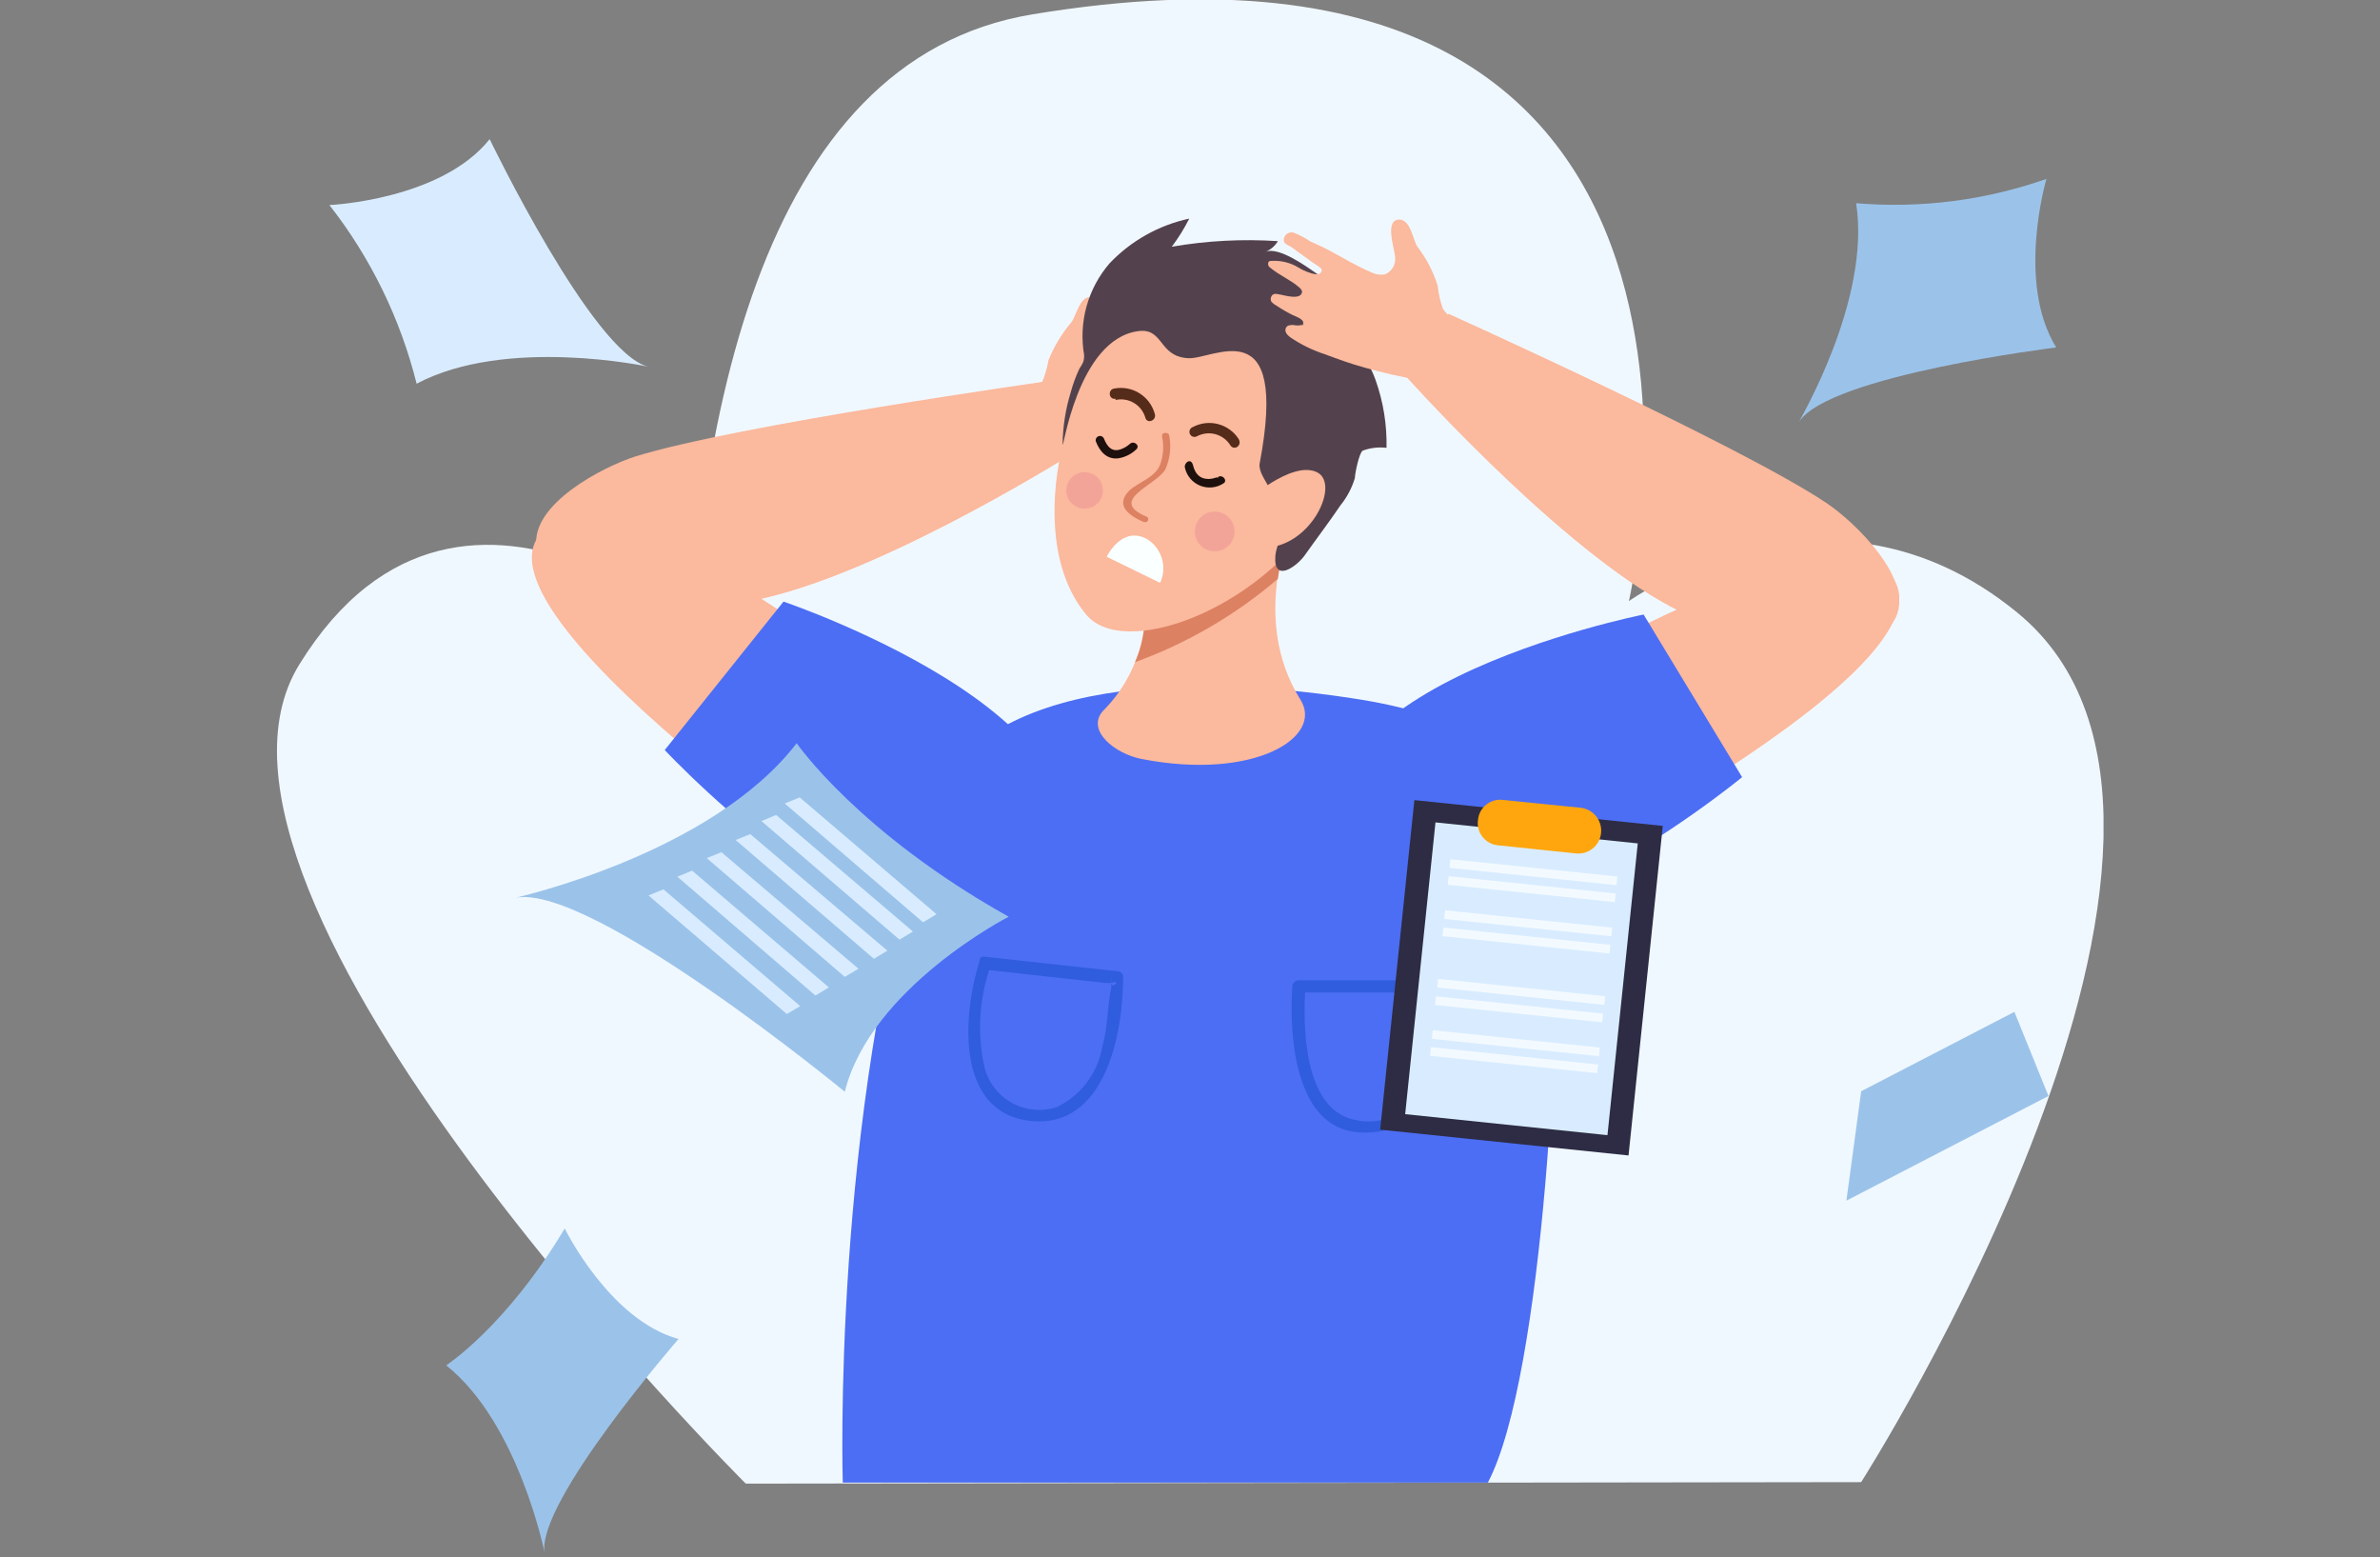 <svg width="396" height="259" viewBox="0 0 396 259" fill="none" xmlns="http://www.w3.org/2000/svg">
<rect x="0" y="0" width="396" height="259" fill="#808080" stroke="none"/>
<g clip-path="url(#clip0_218_3428)">
<path d="M124.086 246.781C124.086 246.781 25.941 148.945 49.834 110.476C77.479 65.814 123.201 110.476 123.201 110.476L124.086 246.781Z" fill="#F0F8FF"/>
<path d="M124.086 246.781C124.086 246.781 80.85 17.486 171.705 2.402C298.547 -18.666 271.029 99.985 271.029 99.985C271.029 99.985 304.194 76.137 335.63 101.881C379.288 137.569 309.672 246.528 309.672 246.528L124.086 246.781Z" fill="#F0F8FF"/>
<path d="M173.305 63.791C173.836 62.563 174.218 61.276 174.443 59.957C175.358 57.66 176.639 55.525 178.236 53.637C179.079 52.584 179.584 49.424 181.354 49.424C184.262 49.424 181.944 54.606 181.86 55.912C181.762 56.502 181.857 57.107 182.131 57.638C182.404 58.169 182.841 58.598 183.377 58.862C184.111 59.133 184.918 59.133 185.653 58.862C188.01 58.009 190.317 57.024 192.564 55.912C193.744 55.407 194.966 54.943 196.188 54.522C197.113 54.005 198.087 53.582 199.095 53.258C199.854 53.258 200.739 53.764 200.612 54.606C200.486 55.449 199.77 55.449 199.222 55.786L195.556 58.061C195.303 58.061 193.996 58.82 193.954 59.157C193.954 60.884 197.326 59.157 197.915 59.157C199.309 58.461 200.883 58.21 202.424 58.44C202.536 58.45 202.643 58.485 202.738 58.544C202.833 58.602 202.914 58.682 202.972 58.777C202.972 59.072 202.972 59.41 202.551 59.62C200.992 60.758 199.011 61.348 197.452 62.57C197.314 62.654 197.199 62.771 197.118 62.911C197.037 63.051 196.993 63.209 196.988 63.37C197.241 64.634 199.727 64.086 200.57 64.002C201.413 63.918 201.792 64.002 202.045 64.381C202.145 64.523 202.198 64.692 202.198 64.866C202.198 65.039 202.145 65.209 202.045 65.35C201.8 65.594 201.515 65.793 201.202 65.94C200.275 66.362 199.348 66.951 198.379 67.289C197.41 67.626 196.483 67.794 196.567 68.468C196.567 68.538 196.587 68.607 196.625 68.667C196.662 68.726 196.715 68.774 196.778 68.805C197.224 69.017 197.719 69.105 198.21 69.058C198.451 69.049 198.691 69.102 198.905 69.213C199.119 69.323 199.301 69.488 199.432 69.69C199.643 70.28 199.095 70.828 198.632 71.165C196.723 72.26 194.665 73.069 192.521 73.567C190.33 74.199 188.097 74.788 185.863 75.252C182.869 75.841 179.844 76.263 176.803 76.516C174.077 77.005 171.266 76.544 168.839 75.21C168.216 74.728 167.651 74.177 167.153 73.567C166.427 72.812 165.83 71.944 165.383 70.996C164.938 70.047 164.862 68.965 165.172 67.963C165.202 67.829 165.276 67.71 165.383 67.626C165.531 67.514 165.705 67.441 165.889 67.415C167.313 67.263 168.722 66.995 170.103 66.614C171.44 66.032 172.56 65.045 173.305 63.791Z" fill="#FBB99D"/>
<path d="M105.713 75.926C100.403 77.612 88.182 83.889 89.278 91.01C90.374 98.131 106.134 104.451 127.415 99.437C148.696 94.423 179.88 74.578 179.88 74.578L174.823 63.328C174.823 63.328 122.485 70.701 105.713 75.926Z" fill="#FBB99D"/>
<path d="M153.795 136.347C161.085 113.004 196.23 111.782 224.844 116.122C244.102 119.03 256.533 125.308 258.556 149.366C259.946 164.703 256.954 228.832 247.557 246.613H140.226C140.226 246.613 138.33 186.276 153.795 136.347Z" fill="#4C6EF4"/>
<path d="M237.275 165.082H216.205L217.216 164.071C216.752 170.686 216.921 184.001 224.927 186.15C232.934 188.299 237.57 181.178 237.57 174.563C237.728 171.114 237.286 167.664 236.263 164.366C236.217 164.118 236.265 163.862 236.398 163.647C236.531 163.433 236.74 163.276 236.982 163.208C237.225 163.139 237.485 163.164 237.711 163.277C237.936 163.39 238.111 163.583 238.202 163.818C241.152 173.509 239.635 189.394 225.939 188.341C215.362 187.498 214.477 172.035 215.025 164.071C215.035 163.806 215.145 163.555 215.332 163.368C215.52 163.18 215.771 163.07 216.036 163.06H237.106C237.374 163.038 237.64 163.123 237.846 163.297C238.051 163.47 238.179 163.719 238.202 163.987C238.224 164.255 238.139 164.521 237.965 164.727C237.791 164.932 237.543 165.06 237.275 165.082Z" fill="#305DDE"/>
<path d="M163.909 159.142L185.906 161.543C186.037 161.543 186.167 161.569 186.287 161.621C186.408 161.672 186.516 161.747 186.607 161.842C186.697 161.936 186.768 162.048 186.814 162.171C186.86 162.293 186.881 162.424 186.875 162.554C186.875 171.95 183.883 187.835 171.41 186.445C158.936 185.054 160.158 168.79 162.982 159.858C163.361 158.636 165.3 159.184 164.92 160.406C162.894 165.968 162.528 171.999 163.867 177.765C164.208 178.981 164.792 180.117 165.582 181.102C166.373 182.088 167.354 182.905 168.468 183.503C169.581 184.1 170.804 184.468 172.062 184.582C173.321 184.697 174.59 184.556 175.793 184.169C177.782 183.219 179.514 181.805 180.841 180.045C182.169 178.285 183.053 176.231 183.42 174.057C184.347 170.813 184.221 167.484 184.895 164.282C184.895 163.734 184.895 163.144 184.895 162.554C184.558 165.293 186.623 162.891 185.19 163.439C184.576 163.541 183.949 163.541 183.336 163.439L163.909 161.29C162.645 160.995 162.603 158.804 163.909 159.142Z" fill="#305DDE"/>
<path d="M152.573 153.453C152.573 153.453 77.352 103.271 89.91 88.819C102.468 74.367 167.111 129.816 167.111 129.816L152.573 153.453Z" fill="#FBB99D"/>
<path d="M172.885 149.029C154.933 172.161 110.602 124.76 110.602 124.76L130.365 100.069C130.365 100.069 194.208 121.6 172.885 149.029Z" fill="#4C6EF4"/>
<path d="M244.522 152.231C244.522 152.231 325.6 112.288 315.065 96.319C304.53 80.35 233.145 126.951 233.145 126.951L244.522 152.231Z" fill="#FBB99D"/>
<path d="M224.97 145.237C239.761 170.518 289.866 129.268 289.866 129.268L273.473 102.218C273.473 102.218 207.397 115.28 224.97 145.237Z" fill="#4C6EF4"/>
<path d="M215.488 85.828C215.488 85.828 190.204 91.474 191.468 93.623C192.732 95.771 190.414 100.153 190.372 104.325C189.684 109.625 187.252 114.546 183.461 118.313C180.722 121.558 185.568 125.392 189.909 126.235C208.577 129.9 220.334 122.653 216.373 116.375C207.523 102.302 215.488 85.828 215.488 85.828Z" fill="#FBB99D"/>
<path d="M190.373 104.325C190.373 100.111 192.901 95.898 191.468 93.623C190.035 91.347 217.469 85.196 217.469 85.196C214.805 88.337 213.12 92.189 212.623 96.277C205.598 102.288 197.546 106.984 188.855 110.139C189.691 108.302 190.204 106.336 190.373 104.325Z" fill="#DC8162"/>
<path d="M189.108 51.109C178.447 59.536 169.345 88.398 180.68 102.176C186.791 109.718 209.125 101.712 219.576 85.322C222.781 76.304 222.358 66.394 218.396 57.682C216.036 51.446 200.191 42.429 189.108 51.109Z" fill="#FBB99D"/>
<path d="M176.804 73.862C176.804 75.673 179.164 56.376 189.446 55.07C193.66 54.564 192.733 59.283 197.663 59.578C201.877 59.873 214.519 51.151 209.589 77.106C209.378 78.37 210.516 79.845 211.064 80.94C211.612 82.036 209.968 85.491 209.968 87.176C209.968 88.861 214.182 84.058 214.182 85.575C214.182 87.977 212.412 90.083 212.202 92.485C211.864 96.909 215.531 94.423 217.006 92.485C219.028 89.62 221.22 86.755 223.032 84.058C224.124 82.714 224.941 81.168 225.434 79.507C225.434 78.791 226.15 75.294 226.74 74.957C228.004 74.488 229.363 74.329 230.701 74.494C230.782 70.665 230.168 66.853 228.889 63.244C227.597 59.606 225.194 56.467 222.02 54.269C223.421 54.41 224.833 54.41 226.234 54.269C226.477 54.282 226.716 54.207 226.908 54.058C227.203 53.721 226.908 53.174 226.656 52.794C224.588 50.062 222.115 47.661 219.323 45.674C217.595 44.494 212.834 40.955 210.558 41.882C211.423 41.536 212.149 40.914 212.623 40.112C206.721 39.724 200.795 40.035 194.966 41.039C196.078 39.573 197.051 38.007 197.874 36.362C192.799 37.456 188.173 40.055 184.6 43.82C182.815 45.894 181.512 48.337 180.783 50.974C180.055 53.611 179.919 56.377 180.386 59.072C180.386 60.294 180.091 60.505 179.585 61.348C178.995 62.61 178.516 63.921 178.152 65.266C177.296 68.052 176.842 70.947 176.804 73.862Z" fill="#53424D"/>
<path d="M207.186 83.552C207.186 83.552 214.856 76.516 219.112 78.538C223.368 80.561 217.384 92.611 208.619 90.926C199.854 89.241 204.784 85.448 207.186 83.552Z" fill="#FBB99D"/>
<path d="M202.72 79.423H202.383C201.99 79.568 201.578 79.653 201.16 79.676C199.559 79.676 198.843 78.749 198.506 77.401C198.168 76.052 196.946 76.98 197.157 77.822C197.308 78.479 197.615 79.089 198.051 79.603C198.487 80.117 199.04 80.518 199.663 80.774C200.286 81.03 200.962 81.132 201.633 81.073C202.304 81.014 202.951 80.795 203.52 80.434C204.321 80.013 203.52 78.918 202.72 79.297V79.423Z" fill="#1E100C"/>
<path d="M188.013 73.819C187.617 74.178 187.16 74.463 186.665 74.662C185.063 75.336 184.22 74.325 183.673 72.935C183.599 72.773 183.467 72.644 183.304 72.574C183.14 72.504 182.956 72.497 182.788 72.555C182.62 72.613 182.479 72.731 182.393 72.887C182.308 73.043 182.283 73.225 182.324 73.398C182.956 75.041 184.136 76.516 186.159 76.221C187.252 76.026 188.263 75.513 189.067 74.746C189.741 74.114 188.687 73.23 188.013 73.819Z" fill="#1E100C"/>
<path d="M185.61 66.53C186.665 66.297 187.768 66.477 188.694 67.034C189.619 67.59 190.295 68.481 190.583 69.522C190.92 70.575 192.479 69.901 192.142 68.848C191.754 67.417 190.838 66.187 189.579 65.405C188.32 64.624 186.812 64.348 185.358 64.634C184.262 64.845 184.515 66.53 185.61 66.32V66.53Z" fill="#552B19"/>
<path d="M199.18 72.555C200.131 72.058 201.237 71.942 202.271 72.232C203.304 72.522 204.189 73.195 204.743 74.114C205.375 74.999 206.723 74.114 206.091 73.019C205.3 71.792 204.077 70.907 202.664 70.54C201.251 70.173 199.752 70.351 198.464 71.039C198.353 71.078 198.252 71.141 198.167 71.222C198.082 71.303 198.014 71.401 197.969 71.509C197.924 71.618 197.903 71.735 197.906 71.852C197.908 71.97 197.936 72.085 197.986 72.192C198.036 72.298 198.108 72.393 198.197 72.469C198.286 72.546 198.39 72.604 198.502 72.638C198.615 72.672 198.733 72.683 198.85 72.668C198.967 72.654 199.079 72.616 199.18 72.555Z" fill="#552B19"/>
<path d="M193.365 72.682C193.692 74.259 193.561 75.896 192.986 77.401C192.059 79.507 189.446 80.182 187.887 81.614C185.696 83.847 187.381 85.575 190.247 86.797C190.963 87.092 191.427 86.207 190.71 85.912C184.221 83.173 192.522 80.687 193.913 78.033C194.686 76.287 194.907 74.346 194.545 72.471C194.545 71.839 193.239 71.881 193.365 72.471V72.682Z" fill="#DC8162"/>
<path d="M184.136 92.611C184.136 92.611 186.664 87.302 190.92 89.704C192.09 90.452 192.948 91.599 193.336 92.932C193.723 94.265 193.614 95.693 193.027 96.951L184.136 92.611Z" fill="#FAFFFF"/>
<path d="M205.08 89.831C204.7 90.618 204.022 91.223 203.196 91.511C202.371 91.8 201.464 91.748 200.676 91.368C199.888 90.988 199.284 90.311 198.995 89.485C198.707 88.66 198.758 87.753 199.138 86.965C199.518 86.177 200.195 85.573 201.021 85.284C201.847 84.996 202.754 85.047 203.542 85.427C204.33 85.807 204.934 86.485 205.223 87.31C205.511 88.136 205.46 89.043 205.08 89.831Z" fill="#F3A498"/>
<path d="M178.615 79.171C178.952 78.911 179.34 78.725 179.753 78.626C180.166 78.526 180.596 78.514 181.014 78.591C181.432 78.668 181.83 78.832 182.181 79.072C182.531 79.312 182.828 79.624 183.051 79.986C183.273 80.348 183.417 80.753 183.473 81.174C183.529 81.596 183.496 82.024 183.376 82.432C183.256 82.84 183.051 83.218 182.776 83.542C182.5 83.865 182.159 84.127 181.776 84.311C181.099 84.635 180.327 84.696 179.608 84.484C178.889 84.272 178.274 83.802 177.881 83.163C177.488 82.525 177.346 81.763 177.482 81.026C177.617 80.289 178.021 79.628 178.615 79.171Z" fill="#F3A498"/>
<path d="M303.856 83.637C308.492 86.713 318.479 96.277 315.445 102.681C312.411 109.086 295.344 110.813 276.465 100.069C257.586 89.325 233.019 61.6 233.019 61.6L241.025 52.205C241.025 52.205 289.234 73.904 303.856 83.637Z" fill="#FBB99D"/>
<path d="M240.098 51.404C239.64 50.155 239.343 48.852 239.213 47.528C238.477 45.185 237.336 42.989 235.842 41.039C235.084 39.901 234.789 36.825 233.019 36.531C230.153 36.278 232.134 41.587 232.134 42.851C232.187 43.433 232.052 44.018 231.749 44.518C231.445 45.019 230.989 45.409 230.448 45.632C229.673 45.772 228.874 45.654 228.173 45.294C225.855 44.325 223.706 43.019 221.515 41.84C220.377 41.207 219.197 40.702 218.017 40.154C217.135 39.556 216.188 39.061 215.193 38.679C215.006 38.636 214.811 38.634 214.623 38.675C214.435 38.715 214.258 38.797 214.105 38.913C213.952 39.03 213.827 39.179 213.738 39.35C213.649 39.521 213.6 39.709 213.592 39.901C213.592 40.617 214.393 40.786 214.899 41.123L218.396 43.651C218.649 43.862 219.913 44.536 219.913 44.873C219.913 46.559 216.584 44.873 216.036 44.494C214.692 43.685 213.135 43.303 211.569 43.398C211.359 43.398 211.106 43.398 211.022 43.693C210.937 43.988 211.022 44.325 211.359 44.536C212.876 45.8 214.772 46.559 216.247 47.865C216.458 48.075 216.71 48.37 216.626 48.665C216.331 49.887 213.887 49.171 213.044 49.002C212.202 48.834 211.864 48.792 211.569 49.255C211.475 49.399 211.425 49.568 211.425 49.74C211.425 49.912 211.475 50.08 211.569 50.224C211.813 50.48 212.098 50.694 212.412 50.856C213.278 51.432 214.178 51.953 215.109 52.415C215.573 52.626 216.963 53.089 216.837 53.764C216.711 54.438 216.837 53.974 216.584 54.058C216.127 54.164 215.651 54.164 215.193 54.058C214.688 54.058 214.14 54.058 213.929 54.606C213.719 55.154 214.14 55.702 214.646 56.081C216.452 57.31 218.424 58.275 220.503 58.946C222.652 59.746 224.717 60.505 227.035 61.137C229.958 61.98 232.927 62.655 235.927 63.159C238.579 63.872 241.396 63.633 243.891 62.485C245.386 61.486 246.65 60.178 247.599 58.651C248.094 57.752 248.244 56.703 248.021 55.702C247.976 55.575 247.904 55.46 247.81 55.364C247.681 55.241 247.521 55.154 247.347 55.112C245.985 54.836 244.646 54.456 243.343 53.974C242.041 53.441 240.916 52.55 240.098 51.404Z" fill="#FBB99D"/>
<path d="M276.663 137.378L235.335 133.086L229.64 187.902L270.968 192.194L276.663 137.378Z" fill="#2D2C44"/>
<path d="M272.501 140.288L238.844 136.792L233.802 185.323L267.46 188.818L272.501 140.288Z" fill="#D9ECFF"/>
<path d="M262.18 141.951L249.243 140.602C248.743 140.556 248.257 140.409 247.816 140.169C247.375 139.93 246.987 139.603 246.675 139.209C246.364 138.815 246.136 138.362 246.005 137.877C245.874 137.392 245.843 136.886 245.914 136.389C245.96 135.889 246.108 135.404 246.347 134.962C246.587 134.521 246.913 134.133 247.307 133.822C247.701 133.511 248.155 133.283 248.64 133.152C249.124 133.021 249.631 132.99 250.128 133.06L263.065 134.367C264.061 134.493 264.968 135.005 265.59 135.793C266.213 136.581 266.501 137.582 266.394 138.58C266.342 139.079 266.191 139.563 265.95 140.003C265.709 140.444 265.383 140.832 264.991 141.146C264.599 141.459 264.149 141.692 263.666 141.83C263.184 141.968 262.679 142.009 262.18 141.951Z" fill="#FFA60E"/>
<path d="M269.115 145.806L241.325 142.92L241.177 144.345L268.967 147.231L269.115 145.806Z" fill="#F3FAFF"/>
<path d="M268.825 148.626L241.035 145.74L240.887 147.165L268.677 150.051L268.825 148.626Z" fill="#F3FAFF"/>
<path d="M268.241 154.307L240.451 151.421L240.303 152.846L268.093 155.732L268.241 154.307Z" fill="#F3FAFF"/>
<path d="M267.946 157.168L240.156 154.282L240.008 155.707L267.798 158.593L267.946 157.168Z" fill="#F3FAFF"/>
<path d="M267.067 165.711L239.277 162.825L239.129 164.25L266.919 167.136L267.067 165.711Z" fill="#F3FAFF"/>
<path d="M266.73 168.615L238.94 165.729L238.792 167.153L266.582 170.039L266.73 168.615Z" fill="#F3FAFF"/>
<path d="M266.188 174.253L238.398 171.367L238.25 172.792L266.04 175.678L266.188 174.253Z" fill="#F3FAFF"/>
<path d="M265.898 177.073L238.108 174.187L237.96 175.612L265.75 178.498L265.898 177.073Z" fill="#F3FAFF"/>
<path d="M132.556 123.622C132.556 123.622 142.754 138.454 167.828 152.484C167.828 152.484 144.903 164.24 140.563 181.599C140.563 181.599 98.423 146.923 85.781 149.324C85.654 149.324 118.313 142.161 132.556 123.622Z" fill="#9BC3EA"/>
<path d="M74.242 227.103C74.242 227.103 84.255 220.619 93.96 204.334C93.96 204.334 101.429 219.598 112.903 222.719C112.903 222.719 89.216 249.92 90.622 258.275C90.62 258.359 86.351 236.759 74.242 227.103Z" fill="#9BC3EA"/>
<path d="M133.061 132.639L155.817 152.063L153.584 153.411L130.575 133.65L133.061 132.639Z" fill="#D9ECFF"/>
<path d="M129.14 135.562L151.896 154.944L149.663 156.292L126.696 136.573L129.14 135.562Z" fill="#D9ECFF"/>
<path d="M124.845 138.749L147.642 158.13L145.409 159.479L122.4 139.718L124.845 138.749Z" fill="#D9ECFF"/>
<path d="M120.038 141.756L142.836 161.137L140.56 162.486L117.594 142.725L120.038 141.756Z" fill="#D9ECFF"/>
<path d="M115.152 144.816L137.908 164.24L135.674 165.588L112.708 145.827L115.152 144.816Z" fill="#D9ECFF"/>
<path d="M110.391 147.934L133.146 167.358L130.913 168.664L107.904 148.945L110.391 147.934Z" fill="#D9ECFF"/>
<path d="M69.319 63.823C66.618 53.003 61.675 42.878 54.812 34.11C54.812 34.11 73.385 33.293 81.473 23.145C81.473 23.145 98.591 58.706 107.835 60.985C107.835 60.985 84.255 55.911 69.319 63.823Z" fill="#D9ECFF"/>
<path d="M340.84 182.301L335.168 168.306L309.674 181.51L307.215 199.712L340.84 182.301Z" fill="#9BC3EA"/>
<path d="M308.834 33.799C319.555 34.703 330.346 33.326 340.502 29.757C340.502 29.757 335.41 46.957 342.129 57.793C342.129 57.793 304.255 62.437 299.333 70.177C299.29 70.048 311.359 49.924 308.834 33.799Z" fill="#9BC3EA"/>
</g>
<defs>
<clipPath id="clip0_218_3428">
<rect width="304" height="259" fill="white" transform="translate(46)"/>
</clipPath>
</defs>
</svg>
